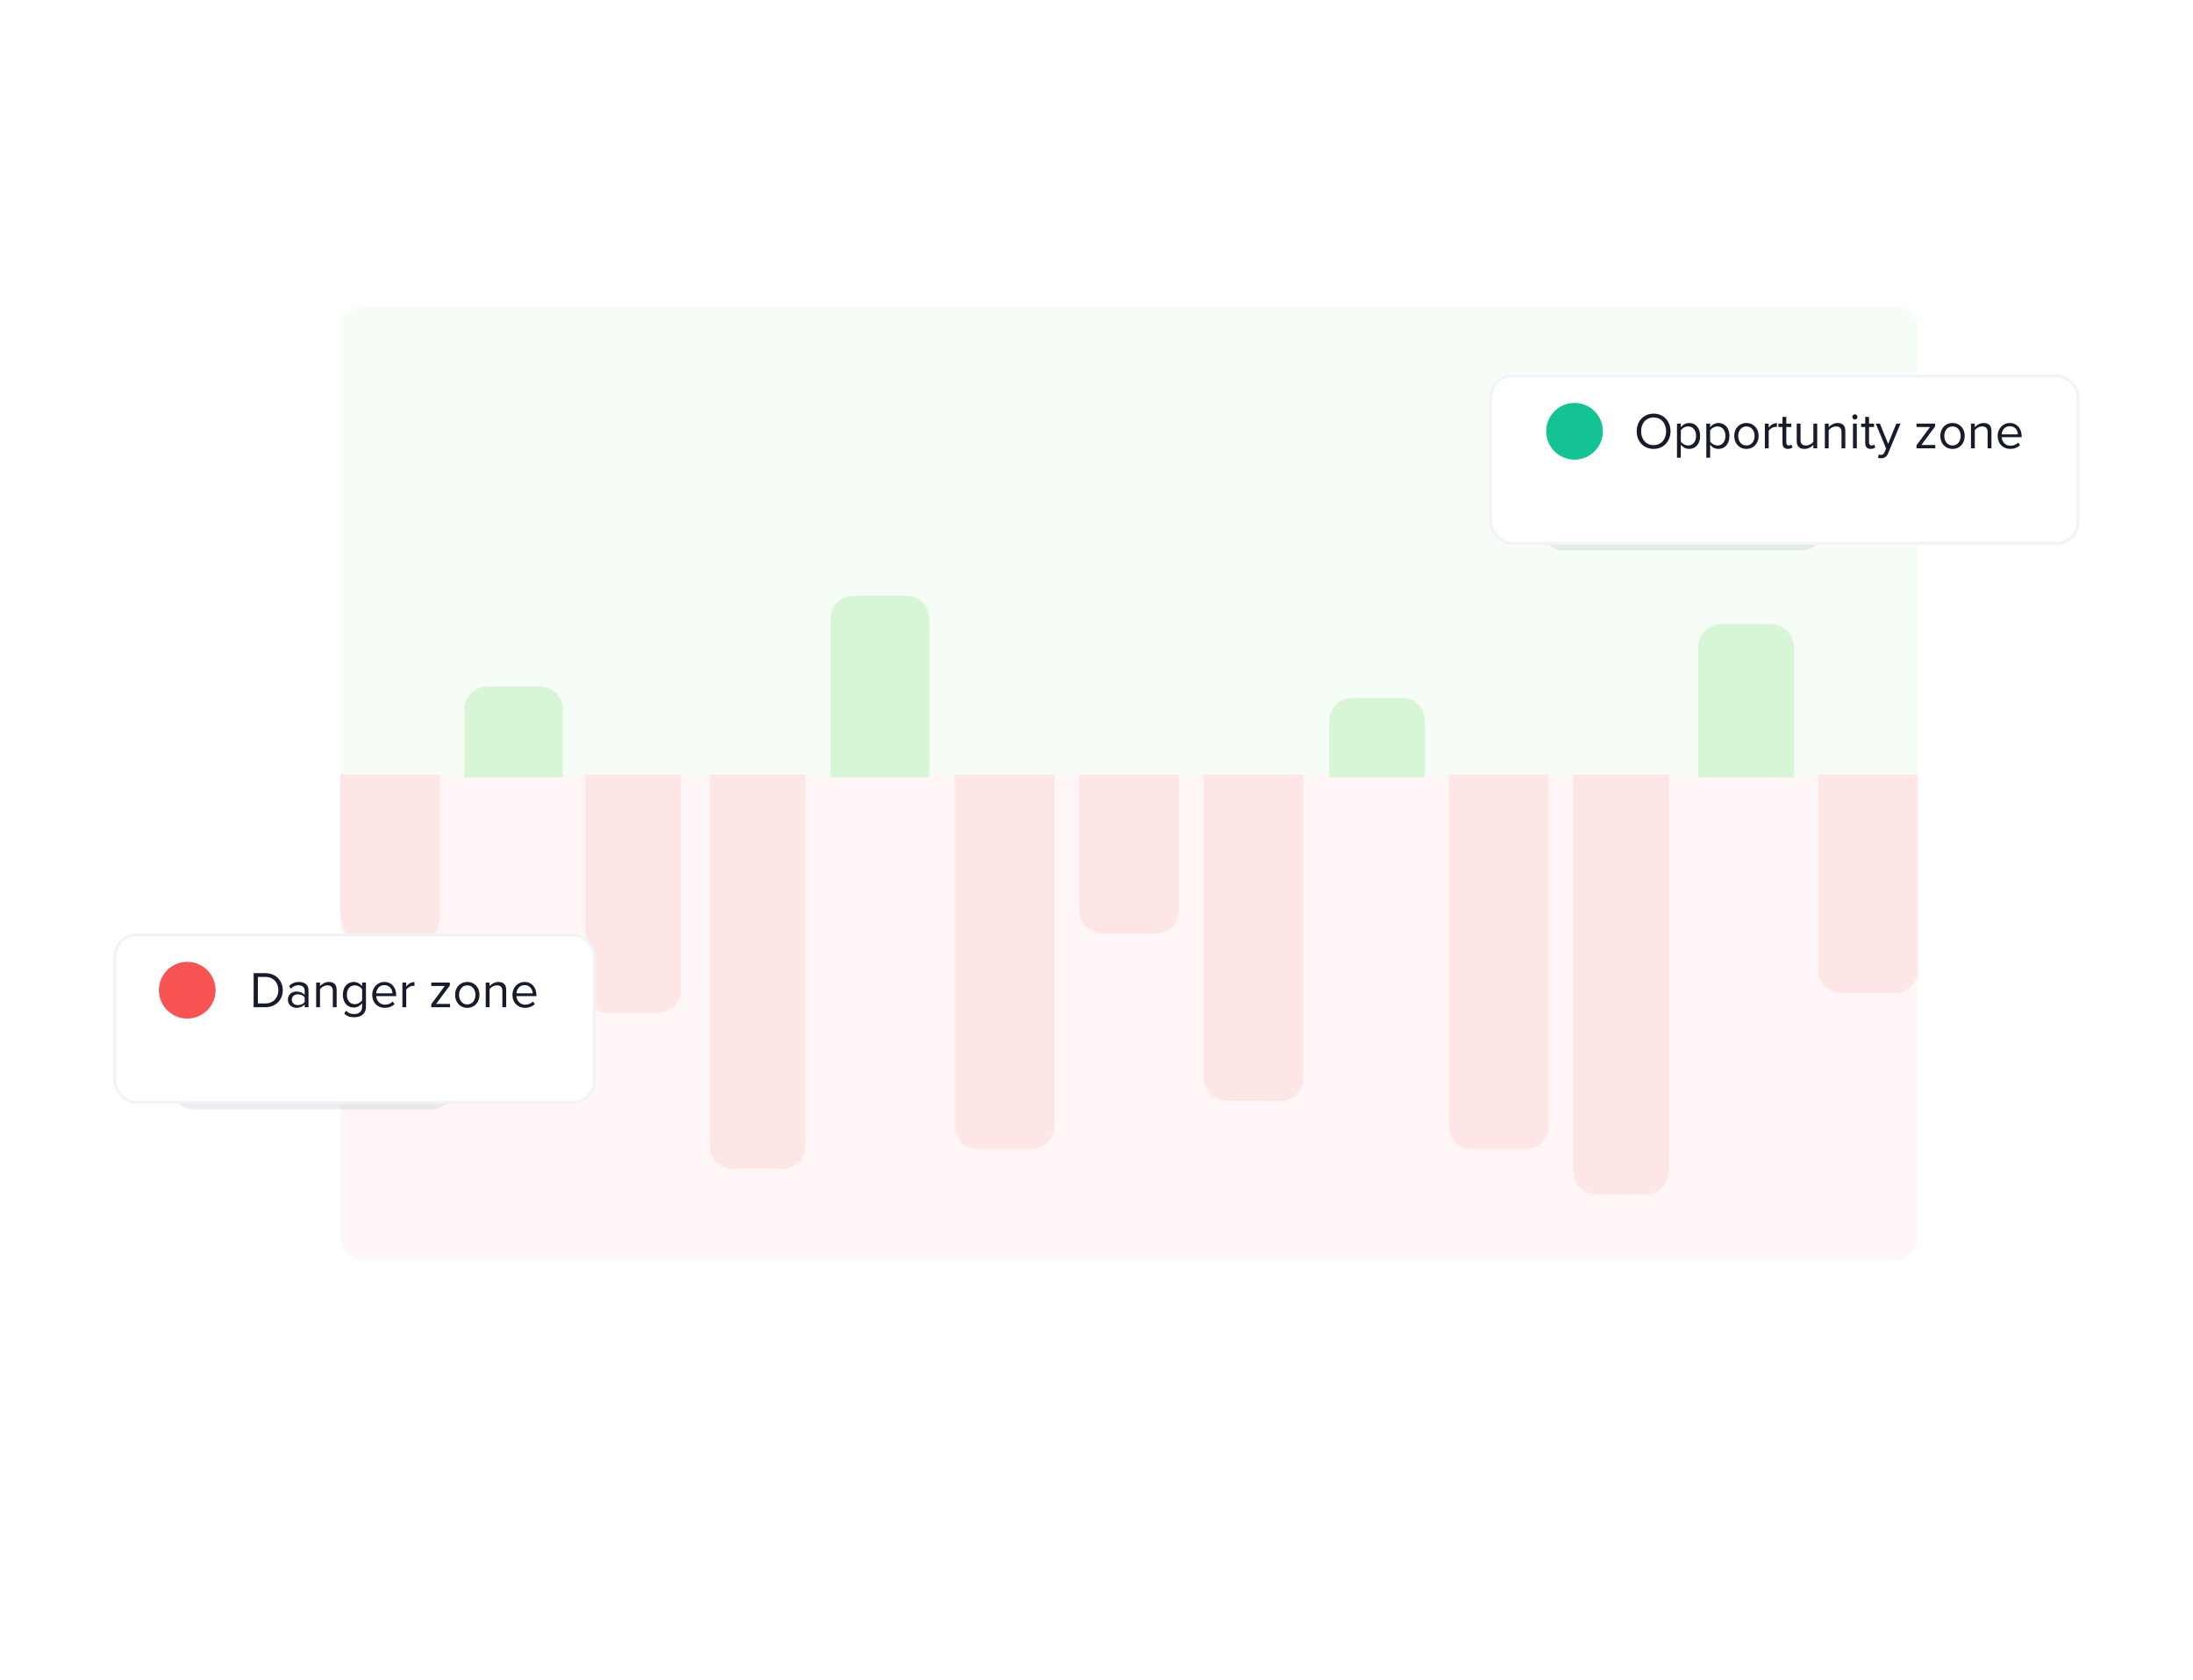 <svg width="773" height="592" viewBox="0 0 773 592" fill="none" xmlns="http://www.w3.org/2000/svg">
  <path d="M120 116C120 111.582 123.582 108 128 108H668C672.418 108 676 111.582 676 116V273H120V116Z" fill="#D6F6D6"
    fill-opacity="0.2" />
  <path d="M120 436C120 440.418 123.582 444 128 444H668C672.418 444 676 440.418 676 436V273H120V436Z" fill="#FFF2F2"
    fill-opacity="0.6" />
  <path
    d="M155.115 321.442C155.115 331.139 147.254 339 137.557 339C127.86 339 119.999 331.139 119.999 321.442V273H155.115V321.442Z"
    fill="#FFE6E6" />
  <path
    d="M239.979 349C239.979 353.418 236.397 357 231.979 357H214.326C209.908 357 206.326 353.418 206.326 349V273H239.979V349Z"
    fill="#FFE6E6" />
  <path
    d="M283.874 404C283.874 408.418 280.292 412 275.874 412H258.221C253.803 412 250.221 408.418 250.221 404V273H283.874V404Z"
    fill="#FFE6E6" />
  <path
    d="M292.757 218C292.757 213.582 296.339 210 300.757 210L319.507 210C323.925 210 327.507 213.582 327.507 218L327.507 274L292.757 274L292.757 218Z"
    fill="#D6F6D6" />
  <path
    d="M163.686 250C163.686 245.582 167.267 242 171.686 242L190.436 242C194.854 242 198.436 245.582 198.436 250L198.436 274L163.686 274L163.686 250Z"
    fill="#D6F6D6" />
  <path
    d="M468.493 254C468.493 249.582 472.075 246 476.493 246L494.25 246C498.669 246 502.25 249.582 502.25 254L502.25 274L468.493 274L468.493 254Z"
    fill="#D6F6D6" />
  <path
    d="M598.558 228C598.558 223.582 602.139 220 606.558 220L624.315 220C628.733 220 632.315 223.582 632.315 228L632.315 274L598.558 274L598.558 228Z"
    fill="#D6F6D6" />
  <path
    d="M371.663 397C371.663 401.418 368.081 405 363.663 405H344.547C340.129 405 336.547 401.418 336.547 397V273H371.663V397Z"
    fill="#FFE6E6" />
  <path
    d="M415.559 321C415.559 325.418 411.977 329 407.559 329H388.443C384.025 329 380.443 325.418 380.443 321V273H415.559V321Z"
    fill="#FFE6E6" />
  <path
    d="M459.452 380C459.452 384.418 455.87 388 451.452 388H432.336C427.918 388 424.336 384.418 424.336 380V273H459.452V380Z"
    fill="#FFE6E6" />
  <path
    d="M545.778 397C545.778 401.418 542.197 405 537.778 405H518.663C514.244 405 510.663 401.418 510.663 397V273H545.778V397Z"
    fill="#FFE6E6" />
  <path
    d="M588.21 413C588.21 417.418 584.628 421 580.21 421H562.557C558.139 421 554.557 417.418 554.557 413V273H588.21V413Z"
    fill="#FFE6E6" />
  <path d="M676 342C676 346.418 672.418 350 668 350H648.884C644.466 350 640.884 346.418 640.884 342V273H676V342Z"
    fill="#FFE6E6" />
  <g opacity="0.15" filter="url(#filter2_f_1271_2260)">
    <rect x="543" y="143" width="100" height="51" rx="8" fill="#7A859E" />
  </g>
  <g filter="url(#filter3_d_1271_2260)">
    <rect x="525" y="122" width="208" height="60" rx="8" fill="white" />
    <rect x="525.5" y="122.5" width="207" height="59" rx="7.5" stroke="#F1F3F9" />
  </g>
  <path
    d="M576.918 152.006C576.918 148.46 579.312 145.796 582.876 145.796C586.422 145.796 588.834 148.46 588.834 152.006C588.834 155.552 586.422 158.216 582.876 158.216C579.312 158.216 576.918 155.552 576.918 152.006ZM587.286 152.006C587.286 149.198 585.558 147.128 582.876 147.128C580.176 147.128 578.466 149.198 578.466 152.006C578.466 154.796 580.176 156.884 582.876 156.884C585.558 156.884 587.286 154.796 587.286 152.006ZM592.464 156.686V161.312H591.114V149.306H592.464V150.602C593.094 149.72 594.174 149.09 595.398 149.09C597.684 149.09 599.268 150.818 599.268 153.644C599.268 156.452 597.684 158.216 595.398 158.216C594.21 158.216 593.166 157.658 592.464 156.686ZM597.846 153.644C597.846 151.718 596.802 150.296 595.056 150.296C593.994 150.296 592.932 150.926 592.464 151.682V155.606C592.932 156.362 593.994 157.01 595.056 157.01C596.802 157.01 597.846 155.57 597.846 153.644ZM602.8 156.686V161.312H601.45V149.306H602.8V150.602C603.43 149.72 604.51 149.09 605.734 149.09C608.02 149.09 609.604 150.818 609.604 153.644C609.604 156.452 608.02 158.216 605.734 158.216C604.546 158.216 603.502 157.658 602.8 156.686ZM608.182 153.644C608.182 151.718 607.138 150.296 605.392 150.296C604.33 150.296 603.268 150.926 602.8 151.682V155.606C603.268 156.362 604.33 157.01 605.392 157.01C607.138 157.01 608.182 155.57 608.182 153.644ZM615.584 158.216C612.938 158.216 611.282 156.164 611.282 153.644C611.282 151.124 612.938 149.09 615.584 149.09C618.23 149.09 619.886 151.124 619.886 153.644C619.886 156.164 618.23 158.216 615.584 158.216ZM615.584 157.01C617.438 157.01 618.464 155.426 618.464 153.644C618.464 151.88 617.438 150.296 615.584 150.296C613.73 150.296 612.686 151.88 612.686 153.644C612.686 155.426 613.73 157.01 615.584 157.01ZM623.436 158H622.086V149.306H623.436V150.71C624.138 149.792 625.146 149.126 626.334 149.126V150.512C626.172 150.476 626.01 150.458 625.794 150.458C624.966 150.458 623.832 151.142 623.436 151.844V158ZM630.224 158.216C628.946 158.216 628.298 157.478 628.298 156.182V150.494H626.858V149.306H628.298V146.93H629.648V149.306H631.412V150.494H629.648V155.894C629.648 156.542 629.936 157.01 630.53 157.01C630.908 157.01 631.268 156.848 631.448 156.65L631.844 157.658C631.502 157.982 631.016 158.216 630.224 158.216ZM640.537 158H639.187V156.776C638.521 157.532 637.387 158.216 636.091 158.216C634.273 158.216 633.319 157.334 633.319 155.444V149.306H634.669V155.03C634.669 156.56 635.443 157.01 636.613 157.01C637.675 157.01 638.683 156.398 639.187 155.696V149.306H640.537V158ZM650.451 158H649.101V152.312C649.101 150.782 648.327 150.296 647.157 150.296C646.095 150.296 645.087 150.944 644.583 151.646V158H643.233V149.306H644.583V150.566C645.195 149.846 646.383 149.09 647.679 149.09C649.497 149.09 650.451 150.008 650.451 151.898V158ZM653.813 147.848C653.327 147.848 652.913 147.434 652.913 146.93C652.913 146.426 653.327 146.03 653.813 146.03C654.317 146.03 654.731 146.426 654.731 146.93C654.731 147.434 654.317 147.848 653.813 147.848ZM654.497 158H653.147V149.306H654.497V158ZM659.386 158.216C658.108 158.216 657.46 157.478 657.46 156.182V150.494H656.02V149.306H657.46V146.93H658.81V149.306H660.574V150.494H658.81V155.894C658.81 156.542 659.098 157.01 659.692 157.01C660.07 157.01 660.43 156.848 660.61 156.65L661.006 157.658C660.664 157.982 660.178 158.216 659.386 158.216ZM661.995 161.402L662.211 160.178C662.409 160.268 662.733 160.322 662.949 160.322C663.543 160.322 663.939 160.124 664.245 159.404L664.821 158.09L661.185 149.306H662.643L665.541 156.434L668.421 149.306H669.897L665.541 159.764C665.019 161.024 664.137 161.51 662.985 161.528C662.697 161.528 662.247 161.474 661.995 161.402ZM682.156 158H675.532V156.956L680.32 150.494H675.532V149.306H682.084V150.332L677.26 156.83H682.156V158ZM688.234 158.216C685.588 158.216 683.932 156.164 683.932 153.644C683.932 151.124 685.588 149.09 688.234 149.09C690.88 149.09 692.536 151.124 692.536 153.644C692.536 156.164 690.88 158.216 688.234 158.216ZM688.234 157.01C690.088 157.01 691.114 155.426 691.114 153.644C691.114 151.88 690.088 150.296 688.234 150.296C686.38 150.296 685.336 151.88 685.336 153.644C685.336 155.426 686.38 157.01 688.234 157.01ZM701.955 158H700.605V152.312C700.605 150.782 699.831 150.296 698.661 150.296C697.599 150.296 696.591 150.944 696.087 151.646V158H694.737V149.306H696.087V150.566C696.699 149.846 697.887 149.09 699.183 149.09C701.001 149.09 701.955 150.008 701.955 151.898V158ZM704.147 153.644C704.147 151.124 705.947 149.09 708.431 149.09C711.059 149.09 712.607 151.142 712.607 153.752V154.094H705.569C705.677 155.732 706.829 157.1 708.701 157.1C709.691 157.1 710.699 156.704 711.383 156.002L712.031 156.884C711.167 157.748 709.997 158.216 708.575 158.216C706.001 158.216 704.147 156.362 704.147 153.644ZM708.413 150.206C706.559 150.206 705.641 151.772 705.569 153.104H711.275C711.257 151.808 710.393 150.206 708.413 150.206Z"
    fill="#181B2B" />
  <circle cx="555" cy="152" r="10" fill="#14C393" />
  <g opacity="0.15" filter="url(#filter4_f_1271_2260)">
    <rect x="60" y="340" width="100" height="51" rx="8" fill="#7A859E" />
  </g>
  <g filter="url(#filter5_d_1271_2260)">
    <rect x="40" y="319" width="170" height="60" rx="8" fill="white" />
    <rect x="40.5" y="319.5" width="169" height="59" rx="7.5" stroke="#F1F3F9" />
  </g>
  <path
    d="M93.508 355H89.404V342.994H93.508C97.234 342.994 99.664 345.604 99.664 349.006C99.664 352.426 97.234 355 93.508 355ZM90.898 344.326V353.668H93.508C96.424 353.668 98.116 351.58 98.116 349.006C98.116 346.414 96.478 344.326 93.508 344.326H90.898ZM108.74 355H107.39V354.01C106.67 354.802 105.68 355.216 104.51 355.216C103.034 355.216 101.468 354.226 101.468 352.336C101.468 350.392 103.034 349.474 104.51 349.474C105.698 349.474 106.688 349.852 107.39 350.662V349.096C107.39 347.926 106.454 347.26 105.194 347.26C104.15 347.26 103.304 347.638 102.53 348.466L101.9 347.53C102.836 346.558 103.952 346.09 105.374 346.09C107.21 346.09 108.74 346.918 108.74 349.024V355ZM107.39 353.164V351.526C106.868 350.806 105.95 350.446 104.996 350.446C103.736 350.446 102.854 351.238 102.854 352.354C102.854 353.452 103.736 354.244 104.996 354.244C105.95 354.244 106.868 353.884 107.39 353.164ZM118.664 355H117.314V349.312C117.314 347.782 116.54 347.296 115.37 347.296C114.308 347.296 113.3 347.944 112.796 348.646V355H111.446V346.306H112.796V347.566C113.408 346.846 114.596 346.09 115.892 346.09C117.71 346.09 118.664 347.008 118.664 348.898V355ZM121.342 357.232L122.026 356.224C122.746 357.088 123.61 357.412 124.852 357.412C126.292 357.412 127.642 356.71 127.642 354.802V353.56C127.012 354.442 125.95 355.108 124.726 355.108C122.458 355.108 120.856 353.416 120.856 350.608C120.856 347.818 122.44 346.09 124.726 346.09C125.896 346.09 126.94 346.666 127.642 347.62V346.306H128.992V354.748C128.992 357.628 126.976 358.528 124.852 358.528C123.376 358.528 122.368 358.24 121.342 357.232ZM127.642 352.498V348.7C127.174 347.944 126.13 347.296 125.05 347.296C123.304 347.296 122.26 348.682 122.26 350.608C122.26 352.516 123.304 353.92 125.05 353.92C126.13 353.92 127.174 353.254 127.642 352.498ZM131.192 350.644C131.192 348.124 132.992 346.09 135.476 346.09C138.104 346.09 139.652 348.142 139.652 350.752V351.094H132.614C132.722 352.732 133.874 354.1 135.746 354.1C136.736 354.1 137.744 353.704 138.428 353.002L139.076 353.884C138.212 354.748 137.042 355.216 135.62 355.216C133.046 355.216 131.192 353.362 131.192 350.644ZM135.458 347.206C133.604 347.206 132.686 348.772 132.614 350.104H138.32C138.302 348.808 137.438 347.206 135.458 347.206ZM143.188 355H141.838V346.306H143.188V347.71C143.89 346.792 144.898 346.126 146.086 346.126V347.512C145.924 347.476 145.762 347.458 145.546 347.458C144.718 347.458 143.584 348.142 143.188 348.844V355ZM158.63 355H152.006V353.956L156.794 347.494H152.006V346.306H158.558V347.332L153.734 353.83H158.63V355ZM164.709 355.216C162.063 355.216 160.407 353.164 160.407 350.644C160.407 348.124 162.063 346.09 164.709 346.09C167.355 346.09 169.011 348.124 169.011 350.644C169.011 353.164 167.355 355.216 164.709 355.216ZM164.709 354.01C166.563 354.01 167.589 352.426 167.589 350.644C167.589 348.88 166.563 347.296 164.709 347.296C162.855 347.296 161.811 348.88 161.811 350.644C161.811 352.426 162.855 354.01 164.709 354.01ZM178.429 355H177.079V349.312C177.079 347.782 176.305 347.296 175.135 347.296C174.073 347.296 173.065 347.944 172.561 348.646V355H171.211V346.306H172.561V347.566C173.173 346.846 174.361 346.09 175.657 346.09C177.475 346.09 178.429 347.008 178.429 348.898V355ZM180.621 350.644C180.621 348.124 182.421 346.09 184.905 346.09C187.533 346.09 189.081 348.142 189.081 350.752V351.094H182.043C182.151 352.732 183.303 354.1 185.175 354.1C186.165 354.1 187.173 353.704 187.857 353.002L188.505 353.884C187.641 354.748 186.471 355.216 185.049 355.216C182.475 355.216 180.621 353.362 180.621 350.644ZM184.887 347.206C183.033 347.206 182.115 348.772 182.043 350.104H187.749C187.731 348.808 186.867 347.206 184.887 347.206Z"
    fill="#181B2B" />
  <circle cx="66" cy="349" r="10" fill="#F85454" />
  <defs>
    <filter id="filter0_f_1271_2260" x="29" y="45" width="742" height="547" filterUnits="userSpaceOnUse"
      color-interpolation-filters="sRGB">
      <feFlood flood-opacity="0" result="BackgroundImageFix" />
      <feBlend mode="normal" in="SourceGraphic" in2="BackgroundImageFix" result="shape" />
      <feGaussianBlur stdDeviation="45" result="effect1_foregroundBlur_1271_2260" />
    </filter>
    <filter id="filter1_dd_1271_2260" x="42" y="0" width="716" height="576" filterUnits="userSpaceOnUse"
      color-interpolation-filters="sRGB">
      <feFlood flood-opacity="0" result="BackgroundImageFix" />
      <feColorMatrix in="SourceAlpha" type="matrix" values="0 0 0 0 0 0 0 0 0 0 0 0 0 0 0 0 0 0 127 0"
        result="hardAlpha" />
      <feOffset dy="4" />
      <feGaussianBlur stdDeviation="25" />
      <feColorMatrix type="matrix" values="0 0 0 0 0.477 0 0 0 0 0.522 0 0 0 0 0.62 0 0 0 0.04 0" />
      <feBlend mode="normal" in2="BackgroundImageFix" result="effect1_dropShadow_1271_2260" />
      <feColorMatrix in="SourceAlpha" type="matrix" values="0 0 0 0 0 0 0 0 0 0 0 0 0 0 0 0 0 0 127 0"
        result="hardAlpha" />
      <feOffset dy="60" />
      <feGaussianBlur stdDeviation="20" />
      <feColorMatrix type="matrix" values="0 0 0 0 0.477 0 0 0 0 0.522 0 0 0 0 0.62 0 0 0 0.02 0" />
      <feBlend mode="normal" in2="effect1_dropShadow_1271_2260" result="effect2_dropShadow_1271_2260" />
      <feBlend mode="normal" in="SourceGraphic" in2="effect2_dropShadow_1271_2260" result="shape" />
    </filter>
    <filter id="filter2_f_1271_2260" x="483" y="83" width="220" height="171" filterUnits="userSpaceOnUse"
      color-interpolation-filters="sRGB">
      <feFlood flood-opacity="0" result="BackgroundImageFix" />
      <feBlend mode="normal" in="SourceGraphic" in2="BackgroundImageFix" result="shape" />
      <feGaussianBlur stdDeviation="30" result="effect1_foregroundBlur_1271_2260" />
    </filter>
    <filter id="filter3_d_1271_2260" x="485" y="92" width="288" height="140" filterUnits="userSpaceOnUse"
      color-interpolation-filters="sRGB">
      <feFlood flood-opacity="0" result="BackgroundImageFix" />
      <feColorMatrix in="SourceAlpha" type="matrix" values="0 0 0 0 0 0 0 0 0 0 0 0 0 0 0 0 0 0 127 0"
        result="hardAlpha" />
      <feOffset dy="10" />
      <feGaussianBlur stdDeviation="20" />
      <feColorMatrix type="matrix" values="0 0 0 0 0.477 0 0 0 0 0.522 0 0 0 0 0.62 0 0 0 0.06 0" />
      <feBlend mode="normal" in2="BackgroundImageFix" result="effect1_dropShadow_1271_2260" />
      <feBlend mode="normal" in="SourceGraphic" in2="effect1_dropShadow_1271_2260" result="shape" />
    </filter>
    <filter id="filter4_f_1271_2260" x="0" y="280" width="220" height="171" filterUnits="userSpaceOnUse"
      color-interpolation-filters="sRGB">
      <feFlood flood-opacity="0" result="BackgroundImageFix" />
      <feBlend mode="normal" in="SourceGraphic" in2="BackgroundImageFix" result="shape" />
      <feGaussianBlur stdDeviation="30" result="effect1_foregroundBlur_1271_2260" />
    </filter>
    <filter id="filter5_d_1271_2260" x="0" y="289" width="250" height="140" filterUnits="userSpaceOnUse"
      color-interpolation-filters="sRGB">
      <feFlood flood-opacity="0" result="BackgroundImageFix" />
      <feColorMatrix in="SourceAlpha" type="matrix" values="0 0 0 0 0 0 0 0 0 0 0 0 0 0 0 0 0 0 127 0"
        result="hardAlpha" />
      <feOffset dy="10" />
      <feGaussianBlur stdDeviation="20" />
      <feColorMatrix type="matrix" values="0 0 0 0 0.477 0 0 0 0 0.522 0 0 0 0 0.62 0 0 0 0.06 0" />
      <feBlend mode="normal" in2="BackgroundImageFix" result="effect1_dropShadow_1271_2260" />
      <feBlend mode="normal" in="SourceGraphic" in2="effect1_dropShadow_1271_2260" result="shape" />
    </filter>
  </defs>
</svg>